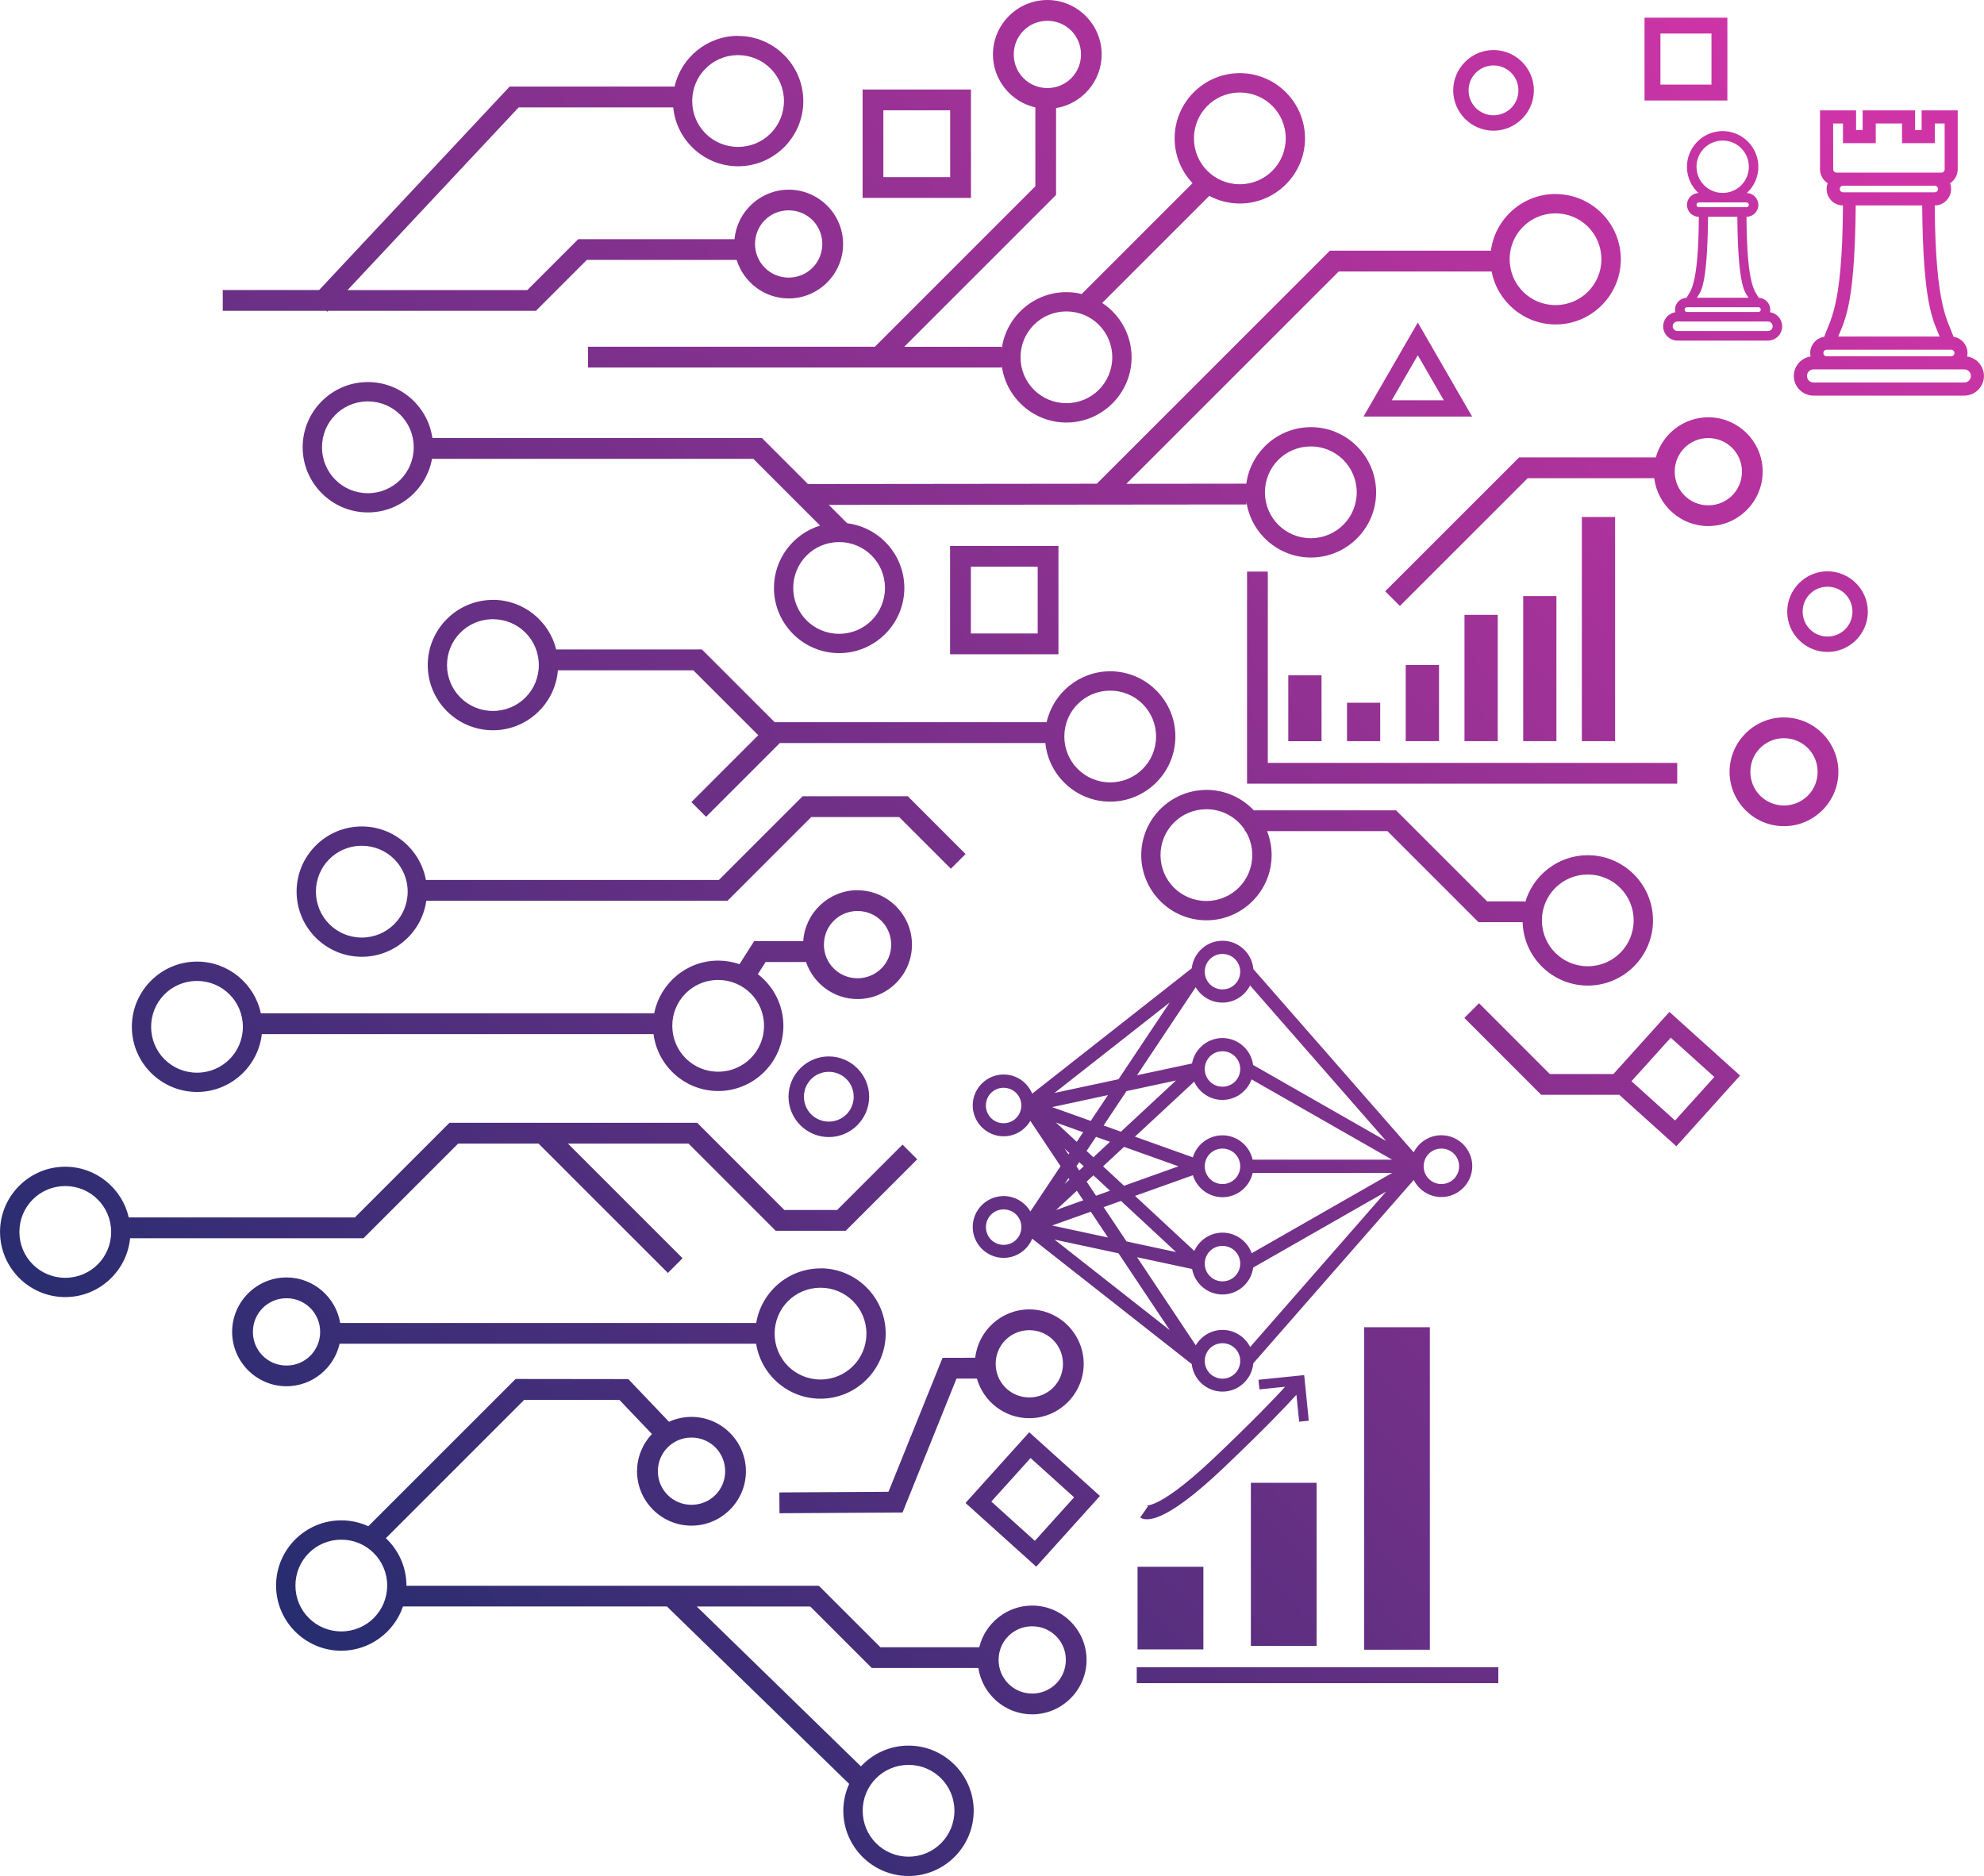 <?xml version="1.0" encoding="UTF-8" standalone="no"?>
<!-- Created with Inkscape (http://www.inkscape.org/) -->

<svg
   width="44.16mm"
   height="41.75mm"
   viewBox="0 0 44.16 41.75"
   version="1.1"
   id="svg5"
   xml:space="preserve"
   xmlns:xlink="http://www.w3.org/1999/xlink"
   xmlns="http://www.w3.org/2000/svg"
   xmlns:svg="http://www.w3.org/2000/svg"><defs
     id="defs2"><linearGradient
       id="linearGradient9854"><stop
         style="stop-color:#102c68;stop-opacity:1;"
         offset="0"
         id="stop9850" /><stop
         style="stop-color:#cf34a7;stop-opacity:1;"
         offset="1"
         id="stop9852" /></linearGradient><linearGradient
       xlink:href="#linearGradient9854"
       id="linearGradient36910"
       gradientUnits="userSpaceOnUse"
       x1="75.338"
       y1="177.744"
       x2="161.663"
       y2="96.15"
       gradientTransform="matrix(0.462,0,0,0.462,126.332,210.008)" /></defs><g
     id="layer1"
     transform="translate(-159.579,-251.555)"><path
       id="path36692"
       style="color:#000000;fill:url(#linearGradient36910);fill-opacity:1;stroke-width:0.462;-inkscape-stroke:none"
       d="m 182.892,251.555 c -0.666,0 -1.212,0.545 -1.212,1.211 0,0.574 0.406,1.058 0.944,1.18 v 1.755 l -3.572,3.572 h -6.385 v 0.463 h 9.209 v -0.043 c 0.091,0.712 0.702,1.267 1.439,1.267 0.799,0 1.451,-0.652 1.451,-1.451 0,-0.505 -0.261,-0.951 -0.654,-1.211 l 2.383,-2.383 c 0.203,0.108 0.435,0.17 0.68,0.17 0.799,0 1.451,-0.652 1.451,-1.451 0,-0.799 -0.652,-1.451 -1.451,-1.451 -0.799,0 -1.451,0.652 -1.451,1.451 0,0.386 0.152,0.737 0.399,0.998 l -2.467,2.467 c -0.11,-0.027 -0.224,-0.041 -0.342,-0.041 -0.736,0 -1.348,0.554 -1.439,1.267 v -0.051 h -2.17 l 3.38,-3.38 v -1.933 c 0.574,-0.094 1.015,-0.595 1.015,-1.195 0,-0.666 -0.544,-1.211 -1.21,-1.211 z m 13.291,0.393 v 0.177 1.667 h 1.844 v -1.844 z m -13.311,0.07 c 0.006,-1.7e-4 0.013,0 0.02,0 0.416,0 0.748,0.333 0.748,0.749 0,0.416 -0.332,0.748 -0.748,0.748 -0.416,0 -0.749,-0.332 -0.749,-0.748 0,-0.41 0.323,-0.739 0.73,-0.749 z m 13.665,0.284 h 1.136 v 1.136 h -1.136 z m -20.529,0.051 c -0.688,0 -1.267,0.483 -1.414,1.128 h -3.67 l -4.242,4.53 h -2.145 v 0.463 h 2.307 l 0.02,0.019 0.018,-0.019 h 4.625 l 1.133,-1.133 h 3.336 c 0.152,0.495 0.616,0.857 1.159,0.857 0.666,0 1.21,-0.545 1.21,-1.211 0,-0.666 -0.544,-1.21 -1.21,-1.21 -0.63,0 -1.151,0.486 -1.207,1.102 h -3.479 l -1.133,1.133 h -4.001 l 3.809,-4.067 h 3.44 c 0.07,0.734 0.692,1.311 1.444,1.311 0.799,0 1.451,-0.651 1.451,-1.45 0,-0.799 -0.652,-1.451 -1.451,-1.451 z m 16.814,0.316 c -0.494,0 -0.897,0.405 -0.897,0.898 0,0.494 0.404,0.897 0.897,0.897 0.494,0 0.898,-0.404 0.898,-0.897 0,-0.494 -0.404,-0.898 -0.898,-0.898 z m -16.841,0.113 c 0.009,-2.2e-4 0.018,0 0.026,0 0.566,0 1.021,0.455 1.021,1.022 0,0.566 -0.454,1.021 -1.021,1.021 -0.566,0 -1.021,-0.454 -1.021,-1.021 0,-0.557 0.44,-1.008 0.994,-1.022 z m 16.841,0.23 c 0.308,0 0.554,0.247 0.554,0.555 0,0.308 -0.246,0.554 -0.554,0.554 -0.308,0 -0.555,-0.246 -0.555,-0.554 0,-0.308 0.247,-0.555 0.555,-0.555 z m -14.043,0.536 v 0.232 2.18 h 2.412 v -2.412 z m 8.37,0.066 c 0.009,-2.2e-4 0.018,0 0.026,0 0.566,0 1.022,0.454 1.022,1.021 0,0.566 -0.455,1.021 -1.022,1.021 -0.566,0 -1.021,-0.454 -1.021,-1.021 0,-0.557 0.441,-1.007 0.995,-1.021 z m -7.908,0.396 h 1.487 v 1.487 h -1.487 z m 20.848,0.002 v 0.583 0.73 c 0,0.129 0.069,0.243 0.171,0.308 -0.016,0.041 -0.024,0.085 -0.024,0.13 0,0.2 0.164,0.365 0.364,0.365 -0.006,1.181 -0.084,1.824 -0.175,2.217 -0.081,0.351 -0.172,0.508 -0.242,0.706 -0.175,0.026 -0.312,0.179 -0.312,0.361 0,0.027 0.003,0.053 0.009,0.078 -0.21,0.031 -0.374,0.215 -0.374,0.434 0,0.24 0.197,0.437 0.437,0.437 h 3.357 c 0.24,0 0.438,-0.197 0.438,-0.437 0,-0.219 -0.163,-0.402 -0.374,-0.434 0.006,-0.025 0.008,-0.051 0.008,-0.078 0,-0.182 -0.136,-0.334 -0.311,-0.361 -0.07,-0.198 -0.162,-0.355 -0.242,-0.706 -0.09,-0.393 -0.17,-1.036 -0.176,-2.217 0.2,-2.9e-4 0.364,-0.165 0.364,-0.365 0,-0.046 -0.009,-0.09 -0.024,-0.13 0.102,-0.065 0.171,-0.179 0.171,-0.308 v -1.167 -0.146 h -0.803 v 0.438 h -0.146 v -0.438 h -1.167 v 0.438 h -0.146 v -0.438 z m 0.292,0.291 h 0.219 v 0.438 h 0.73 v -0.438 h 0.584 v 0.438 h 0.73 v -0.438 h 0.219 v 0.292 h 5.2e-4 v 0.73 c 0,0.041 -0.033,0.073 -0.073,0.073 h -2.335 c -0.041,0 -0.073,-0.033 -0.073,-0.073 z m -2.479,0.17 c -0.428,0.011 -0.775,0.364 -0.775,0.795 0,0.23 0.099,0.438 0.256,0.583 -0.141,0.005 -0.256,0.123 -0.256,0.265 0,0.145 0.12,0.264 0.265,0.265 -0.004,0.812 -0.057,1.23 -0.117,1.459 -0.052,0.199 -0.105,0.255 -0.158,0.344 -0.141,0.005 -0.255,0.122 -0.255,0.264 0,0.02 0.003,0.039 0.007,0.057 -0.153,0.023 -0.271,0.156 -0.271,0.314 0,0.174 0.143,0.317 0.318,0.317 h 2.014 c 0.174,0 0.317,-0.142 0.317,-0.317 0,-0.159 -0.118,-0.292 -0.271,-0.314 0.004,-0.018 0.006,-0.038 0.006,-0.057 0,-0.142 -0.114,-0.259 -0.255,-0.264 -0.053,-0.089 -0.106,-0.145 -0.158,-0.344 -0.06,-0.229 -0.112,-0.647 -0.116,-1.459 0.145,-2.9e-4 0.264,-0.12 0.264,-0.265 0,-0.142 -0.115,-0.26 -0.256,-0.265 0.157,-0.145 0.256,-0.353 0.256,-0.583 0,-0.438 -0.357,-0.795 -0.795,-0.795 -0.007,0 -0.014,-1.8e-4 -0.021,0 z m 0.006,0.211 c 0.005,-1.2e-4 0.01,0 0.015,0 0.323,0 0.582,0.26 0.582,0.583 0,0.318 -0.251,0.574 -0.567,0.582 h -0.03 c -0.316,-0.008 -0.568,-0.264 -0.568,-0.582 0,-0.318 0.252,-0.575 0.568,-0.583 z m 2.692,1.005 h 2.043 c 0.041,0 0.073,0.033 0.073,0.073 0,0.041 -0.033,0.073 -0.073,0.073 H 200.601 c -0.041,0 -0.072,-0.033 -0.072,-0.073 0,-0.041 0.032,-0.073 0.072,-0.073 z m -6.398,0.184 c -0.734,0 -1.345,0.551 -1.438,1.261 h -3.583 l -5.189,5.188 -6.429,0.007 -1.025,-1.025 h -7.335 c -0.1,-0.702 -0.707,-1.245 -1.436,-1.245 -0.799,0 -1.451,0.652 -1.451,1.451 0,0.799 0.652,1.451 1.451,1.451 0.711,0 1.306,-0.516 1.428,-1.193 h 7.152 l 1.486,1.486 c -0.593,0.182 -1.027,0.736 -1.027,1.388 0,0.799 0.652,1.451 1.451,1.451 0.799,0 1.451,-0.652 1.451,-1.451 0,-0.738 -0.557,-1.351 -1.272,-1.44 l -0.409,-0.409 9.295,-0.009 v -0.06 c 0.102,0.7 0.708,1.241 1.436,1.241 0.799,0 1.451,-0.652 1.451,-1.451 0,-0.799 -0.652,-1.451 -1.451,-1.451 -0.733,0 -1.343,0.55 -1.438,1.258 l -2.67,0.003 4.726,-4.725 h 3.404 c 0.128,0.669 0.72,1.178 1.425,1.178 0.799,0 1.451,-0.652 1.451,-1.451 0,-0.799 -0.652,-1.451 -1.451,-1.451 z m 3.186,0.188 c 0.002,-1.8e-4 0.003,0 0.005,0 h 1.06 c 0.03,0 0.052,0.024 0.052,0.053 0,0.03 -0.023,0.053 -0.052,0.053 h -1.06 c -0.03,0 -0.053,-0.024 -0.053,-0.053 0,-0.028 0.021,-0.051 0.048,-0.053 z m 3.494,0.066 h 1.481 c 0.009,1.145 0.077,1.868 0.173,2.283 0.079,0.342 0.153,0.477 0.216,0.636 h -2.258 c 0.064,-0.16 0.138,-0.295 0.217,-0.636 0.096,-0.415 0.164,-1.137 0.173,-2.283 z m -23.768,0.11 c 0.006,-1.6e-4 0.013,0 0.02,0 0.416,0 0.748,0.332 0.748,0.748 0,0.416 -0.332,0.749 -0.748,0.749 -0.416,0 -0.749,-0.333 -0.749,-0.749 0,-0.41 0.322,-0.738 0.729,-0.748 z m 17.088,0.067 c 0.566,0 1.021,0.454 1.021,1.021 0,0.566 -0.454,1.021 -1.021,1.021 -0.566,0 -1.021,-0.455 -1.021,-1.021 0,-0.566 0.455,-1.021 1.021,-1.021 z m 3.395,0.076 h 0.652 c 0.006,0.781 0.05,1.26 0.116,1.513 0.046,0.178 0.089,0.219 0.133,0.289 h -1.151 c 0.044,-0.07 0.088,-0.111 0.134,-0.289 0.066,-0.253 0.109,-0.732 0.116,-1.513 z m -0.469,2.013 h 1.59 c 0.03,0 0.053,0.024 0.053,0.053 0,0.028 -0.021,0.051 -0.048,0.053 h -1.601 c -0.027,-0.003 -0.047,-0.025 -0.047,-0.053 0,-0.03 0.023,-0.053 0.052,-0.053 z m -13.813,0.094 c 0.566,0 1.021,0.454 1.021,1.021 0,0.566 -0.455,1.021 -1.021,1.021 -0.566,0 -1.021,-0.455 -1.021,-1.021 0,-0.566 0.454,-1.021 1.021,-1.021 z m 13.601,0.224 h 2.014 c 0.059,0 0.105,0.048 0.105,0.107 0,0.059 -0.047,0.105 -0.105,0.105 h -2.014 c -0.059,0 -0.106,-0.047 -0.106,-0.105 0,-0.059 0.048,-0.107 0.106,-0.107 z m -5.779,0.023 -1.209,2.094 h 2.418 l -0.158,-0.273 z m 9.092,0.605 h 2.787 c 0.037,0.004 0.066,0.035 0.066,0.073 0,0.041 -0.033,0.073 -0.073,0.073 h -2.772 c -0.041,0 -0.073,-0.033 -0.073,-0.073 0,-0.038 0.028,-0.069 0.066,-0.073 z m -9.092,0.123 0.579,1.003 h -1.159 z m 8.807,0.315 h 3.357 c 0.081,0 0.146,0.066 0.146,0.147 0,0.081 -0.065,0.145 -0.146,0.145 h -3.357 c -0.081,0 -0.145,-0.064 -0.145,-0.145 0,-0.081 0.064,-0.147 0.145,-0.147 z m -32.204,0.713 c 0.009,-2.2e-4 0.018,0 0.027,0 0.566,0 1.021,0.454 1.021,1.021 0,0.566 -0.454,1.022 -1.021,1.022 -0.566,0 -1.021,-0.455 -1.021,-1.022 0,-0.557 0.44,-1.007 0.994,-1.021 z m 29.863,0.353 c -0.556,0 -1.028,0.38 -1.168,0.893 h -3.043 l -2.981,2.98 0.327,0.327 2.845,-2.844 h 2.817 c 0.072,0.598 0.585,1.066 1.202,1.066 0.666,0 1.211,-0.546 1.211,-1.212 0,-0.666 -0.545,-1.21 -1.211,-1.21 z m 0,0.463 c 0.416,0 0.749,0.332 0.749,0.748 0,0.416 -0.333,0.749 -0.749,0.749 -0.416,0 -0.748,-0.333 -0.748,-0.749 0,-0.416 0.332,-0.748 0.748,-0.748 z m -8.848,0.186 c 0.566,0 1.022,0.455 1.022,1.022 0,0.566 -0.455,1.021 -1.022,1.021 -0.566,0 -1.021,-0.454 -1.021,-1.021 0,-0.566 0.454,-1.022 1.021,-1.022 z m 6.033,1.57 v 4.99 h 0.74 v -4.99 z m -16.532,0.559 c 0.566,0 1.021,0.455 1.021,1.021 0,0.566 -0.454,1.021 -1.021,1.021 -0.566,0 -1.021,-0.454 -1.021,-1.021 0,-0.566 0.455,-1.021 1.021,-1.021 z m 2.47,0.086 v 0.232 2.18 h 2.412 v -2.411 z m 0.463,0.463 h 1.487 v 1.486 h -1.487 z m 19.044,0.102 c -0.483,0.012 -0.874,0.412 -0.874,0.898 0,0.494 0.404,0.897 0.897,0.897 0.494,0 0.898,-0.404 0.898,-0.897 0,-0.494 -0.405,-0.898 -0.898,-0.898 -0.008,0 -0.016,-2e-4 -0.023,0 z m -12.897,0.006 v 4.721 h 9.575 v -0.463 h -9.113 v -4.258 z m 12.906,0.337 c 0.005,-1.2e-4 0.01,0 0.015,0 0.308,0 0.554,0.246 0.554,0.554 0,0.308 -0.246,0.555 -0.554,0.555 -0.308,0 -0.554,-0.247 -0.554,-0.555 0,-0.304 0.238,-0.547 0.54,-0.554 z m -6.759,0.208 v 3.229 h 0.739 v -3.229 z m -22.932,0.085 c -0.799,0 -1.451,0.652 -1.451,1.451 0,0.799 0.652,1.451 1.451,1.451 0.76,0 1.386,-0.59 1.446,-1.335 h 3.014 l 1.446,1.445 -1.489,1.489 0.327,0.327 1.642,-1.642 h 5.91 c 0.073,0.731 0.694,1.305 1.443,1.305 0.799,0 1.451,-0.652 1.451,-1.451 0,-0.799 -0.652,-1.451 -1.451,-1.451 -0.69,0 -1.27,0.487 -1.415,1.134 h -6.052 l -1.621,-1.62 h -3.243 c -0.156,-0.632 -0.729,-1.104 -1.408,-1.104 z m 21.625,0.333 v 2.811 h 0.74 v -2.811 z m -21.652,0.097 c 0.009,-2.2e-4 0.018,0 0.027,0 0.566,0 1.021,0.454 1.021,1.021 0,0.566 -0.454,1.021 -1.021,1.021 -0.566,0 -1.022,-0.454 -1.022,-1.021 0,-0.557 0.441,-1.007 0.995,-1.021 z m 20.344,1.02 v 1.694 h 0.741 v -1.694 z m -2.614,0.228 v 1.467 h 0.74 v -1.467 z m -3.964,0.342 c 0.566,0 1.021,0.454 1.021,1.021 0,0.566 -0.454,1.021 -1.021,1.021 -0.566,0 -1.021,-0.455 -1.021,-1.021 0,-0.566 0.454,-1.021 1.021,-1.021 z m 5.271,0.269 v 0.855 h 0.739 v -0.855 z m 9.695,0.327 c -0.652,0.017 -1.18,0.556 -1.18,1.211 0,0.666 0.545,1.21 1.211,1.21 0.666,0 1.211,-0.544 1.211,-1.21 0,-0.666 -0.545,-1.211 -1.211,-1.211 -0.01,0 -0.021,-2.7e-4 -0.031,0 z m 0.011,0.463 c 0.006,-1.6e-4 0.013,0 0.02,0 0.416,0 0.749,0.333 0.749,0.749 0,0.416 -0.333,0.748 -0.749,0.748 -0.416,0 -0.748,-0.332 -0.748,-0.748 0,-0.41 0.322,-0.739 0.729,-0.749 z m -12.835,1.151 c -0.799,0 -1.451,0.652 -1.451,1.451 0,0.799 0.652,1.451 1.451,1.451 0.799,0 1.451,-0.652 1.451,-1.451 0,-0.188 -0.036,-0.369 -0.102,-0.534 h 2.68 l 2.027,2.027 h 0.982 c 0.021,0.781 0.665,1.411 1.451,1.411 0.799,0 1.451,-0.652 1.451,-1.451 0,-0.799 -0.652,-1.451 -1.451,-1.451 -0.663,0 -1.225,0.449 -1.397,1.058 v -0.03 h -0.844 l -2.027,-2.027 h -3.167 c -0.265,-0.28 -0.639,-0.455 -1.053,-0.455 z m -8.988,0.141 -1.863,1.863 h -6.522 c -0.123,-0.676 -0.717,-1.191 -1.427,-1.191 -0.799,0 -1.451,0.651 -1.451,1.45 0,0.799 0.652,1.451 1.451,1.451 0.73,0 1.337,-0.544 1.436,-1.247 h 6.705 l 1.863,-1.863 h 1.958 l 1.15,1.15 0.327,-0.327 -1.285,-1.286 z m 8.988,0.289 c 0.358,0 0.671,0.182 0.853,0.458 v 0.029 h 0.018 c 0.095,0.155 0.149,0.338 0.149,0.534 0,0.566 -0.454,1.021 -1.021,1.021 -0.566,0 -1.021,-0.454 -1.021,-1.021 0,-0.566 0.455,-1.021 1.021,-1.021 z m -18.827,0.813 c 0.009,-2.2e-4 0.018,0 0.027,0 0.566,0 1.021,0.454 1.021,1.021 0,0.566 -0.454,1.022 -1.021,1.022 -0.566,0 -1.021,-0.455 -1.021,-1.022 0,-0.557 0.44,-1.007 0.994,-1.021 z m 27.315,0.64 c 0.566,0 1.021,0.454 1.021,1.021 0,0.566 -0.454,1.021 -1.021,1.021 -0.566,0 -1.021,-0.455 -1.021,-1.021 0,-0.566 0.454,-1.021 1.021,-1.021 z m -16.254,0.349 c -0.64,0 -1.168,0.504 -1.208,1.134 h -1.093 l -0.326,0.513 c -0.149,-0.052 -0.308,-0.08 -0.474,-0.08 -0.704,0 -1.293,0.506 -1.424,1.173 h -8.756 c -0.139,-0.656 -0.724,-1.151 -1.42,-1.151 -0.799,0 -1.451,0.652 -1.451,1.451 0,0.799 0.652,1.451 1.451,1.451 0.743,0 1.36,-0.565 1.442,-1.287 h 8.719 c 0.091,0.712 0.703,1.266 1.439,1.266 0.799,0 1.451,-0.652 1.451,-1.451 0,-0.467 -0.223,-0.884 -0.568,-1.15 l 0.172,-0.271 h 0.9 c 0.162,0.478 0.616,0.825 1.147,0.825 0.666,0 1.211,-0.544 1.211,-1.21 0,-0.666 -0.545,-1.211 -1.211,-1.211 z m -0.02,0.463 c 0.006,-1.6e-4 0.013,0 0.02,0 0.416,0 0.749,0.333 0.749,0.749 0,0.416 -0.333,0.748 -0.749,0.748 -0.416,0 -0.748,-0.332 -0.748,-0.748 0,-0.41 0.322,-0.739 0.729,-0.749 z m 8.143,0.662 c -0.353,0 -0.646,0.27 -0.684,0.613 l -3.551,2.791 c -0.104,-0.25 -0.35,-0.427 -0.636,-0.427 -0.378,0 -0.688,0.31 -0.688,0.688 0,0.378 0.31,0.688 0.688,0.688 0.253,0 0.475,-0.139 0.595,-0.343 l 0.672,1.008 -0.672,1.008 c -0.12,-0.205 -0.342,-0.343 -0.595,-0.343 -0.378,0 -0.688,0.31 -0.688,0.688 0,0.378 0.31,0.688 0.688,0.688 0.286,0 0.533,-0.177 0.636,-0.427 l 3.551,2.791 c 0.038,0.343 0.331,0.613 0.684,0.613 0.359,0 0.656,-0.279 0.686,-0.63 l 3.571,-4.081 c 0.114,0.225 0.347,0.38 0.615,0.38 0.378,0 0.688,-0.31 0.688,-0.688 0,-0.378 -0.31,-0.688 -0.688,-0.688 -0.268,0 -0.502,0.156 -0.615,0.381 l -3.57,-4.08 c -0.03,-0.351 -0.327,-0.63 -0.686,-0.63 z m 0,0.294 c 0.219,0 0.395,0.175 0.395,0.395 0,0.219 -0.175,0.394 -0.395,0.394 -0.219,0 -0.394,-0.174 -0.394,-0.394 0,-0.219 0.174,-0.395 0.394,-0.395 z m -11.251,0.579 c 0.009,-2.2e-4 0.018,0 0.026,0 0.566,0 1.021,0.454 1.021,1.021 0,0.566 -0.454,1.021 -1.021,1.021 -0.566,0 -1.021,-0.454 -1.021,-1.021 0,-0.557 0.44,-1.007 0.994,-1.021 z m -11.6,0.022 c 0.009,-2.2e-4 0.018,0 0.026,0 0.566,0 1.021,0.454 1.021,1.021 0,0.566 -0.455,1.021 -1.021,1.021 -0.566,0 -1.021,-0.454 -1.021,-1.021 0,-0.557 0.44,-1.007 0.994,-1.021 z m 23.466,0.101 3.027,3.46 -2.96,-1.691 c -0.044,-0.337 -0.334,-0.599 -0.683,-0.599 -0.337,0 -0.619,0.245 -0.677,0.566 l -1.224,0.262 1.306,-1.96 c 0.12,0.205 0.342,0.343 0.595,0.343 0.268,0 0.502,-0.156 0.615,-0.381 z m -1.789,0.378 -1.14,1.709 -1.425,0.305 z m 6.885,0.017 -0.327,0.327 1.711,1.712 h 1.738 l 1.27,1.145 1.418,-1.574 -1.573,-1.417 -1.246,1.383 h -1.416 z m 4.267,0.767 0.97,0.874 -0.874,0.969 -0.97,-0.874 z m -9.978,0.302 c 0.219,0 0.395,0.175 0.395,0.395 0,0.219 -0.175,0.394 -0.395,0.394 -0.219,0 -0.394,-0.174 -0.394,-0.394 0,-0.219 0.174,-0.395 0.394,-0.395 z m -8.762,0.115 c -0.494,0 -0.897,0.404 -0.897,0.897 0,0.494 0.404,0.898 0.897,0.898 0.494,0 0.898,-0.405 0.898,-0.898 0,-0.494 -0.405,-0.897 -0.898,-0.897 z m -0.015,0.343 c 0.005,-1.2e-4 0.01,0 0.015,0 0.308,0 0.554,0.246 0.554,0.554 0,0.308 -0.246,0.554 -0.554,0.554 -0.308,0 -0.554,-0.246 -0.554,-0.554 0,-0.304 0.238,-0.547 0.54,-0.554 z m 9.425,0.168 3.127,1.787 h -3.104 c -0.068,-0.309 -0.344,-0.542 -0.672,-0.542 -0.31,0 -0.573,0.208 -0.659,0.49 l -1.288,-0.46 1.319,-1.225 c 0.108,0.239 0.349,0.407 0.628,0.407 0.298,0 0.553,-0.192 0.649,-0.458 z m -1.682,0.025 -1.226,1.139 -0.386,-0.138 0.51,-0.765 z m -3.838,0.162 c 0.219,0 0.395,0.174 0.395,0.394 0,0.219 -0.175,0.395 -0.395,0.395 -0.219,0 -0.394,-0.175 -0.394,-0.395 0,-0.219 0.174,-0.394 0.394,-0.394 z m 2.323,0.163 -0.383,0.574 -0.86,-0.307 z m -1.157,0.61 0.605,0.217 -0.142,0.213 z m -13.499,0.006 -2.106,2.107 h -5.033 c -0.147,-0.645 -0.726,-1.129 -1.414,-1.129 -0.799,0 -1.451,0.652 -1.451,1.451 0,0.799 0.652,1.451 1.451,1.451 0.751,0 1.373,-0.577 1.444,-1.31 h 5.195 l 2.107,-2.107 h 1.789 l 2.879,2.879 0.327,-0.327 -2.552,-2.552 h 2.685 l 1.94,1.941 h 1.559 l 1.591,-1.591 -0.327,-0.327 -1.455,1.455 h -1.176 l -1.94,-1.941 z m 14.39,0.313 0.311,0.111 -0.369,0.344 -0.151,-0.141 z m 0.624,0.223 1.211,0.433 -1.211,0.433 -0.466,-0.433 z m -1.324,0.038 0.107,0.099 -0.02,0.03 z m 3.515,5.1e-4 c 0.219,0 0.395,0.174 0.395,0.394 0,0.219 -0.175,0.395 -0.395,0.395 -0.219,0 -0.394,-0.175 -0.394,-0.395 0,-0.219 0.174,-0.394 0.394,-0.394 z m 4.872,0 c 0.219,0 0.395,0.174 0.395,0.394 0,0.219 -0.175,0.395 -0.395,0.395 -0.219,0 -0.394,-0.175 -0.394,-0.395 0,-0.219 0.174,-0.394 0.394,-0.394 z m -8.06,0.301 0.1,0.093 -0.1,0.093 -0.062,-0.093 z m 3.861,0.24 h 3.105 l -3.128,1.788 c -0.095,-0.266 -0.351,-0.458 -0.649,-0.458 -0.278,0 -0.52,0.168 -0.628,0.407 l -1.319,-1.225 1.288,-0.46 c 0.086,0.282 0.35,0.489 0.659,0.489 0.328,0 0.604,-0.233 0.672,-0.541 z m -3.545,0.054 0.369,0.343 -0.311,0.111 -0.209,-0.314 z m -0.555,0.064 0.02,0.03 -0.107,0.1 z m -22.33,0.175 c 0.566,0 1.021,0.455 1.021,1.021 0,0.566 -0.454,1.021 -1.021,1.021 -0.566,0 -1.021,-0.454 -1.021,-1.021 0,-0.566 0.454,-1.021 1.021,-1.021 z m 22.516,0.104 0.143,0.213 -0.605,0.216 z m 6.883,0.02 -3.026,3.459 c -0.113,-0.225 -0.347,-0.381 -0.615,-0.381 -0.253,0 -0.475,0.139 -0.595,0.343 l -1.307,-1.961 1.225,0.262 v 5.2e-4 c 0.058,0.321 0.34,0.567 0.677,0.567 0.348,0 0.638,-0.262 0.682,-0.599 z m -5.901,0.207 1.226,1.138 -1.102,-0.236 -0.51,-0.764 z m -2.612,0.189 c 0.219,0 0.395,0.174 0.395,0.394 0,0.219 -0.175,0.395 -0.395,0.395 -0.219,0 -0.394,-0.175 -0.394,-0.395 0,-0.219 0.174,-0.394 0.394,-0.394 z m 1.94,0.051 0.383,0.574 -1.244,-0.267 z m -0.807,0.621 1.424,0.305 1.141,1.71 z m 3.738,0.14 c 0.219,0 0.395,0.174 0.395,0.394 0,0.219 -0.175,0.395 -0.395,0.395 -0.219,0 -0.394,-0.175 -0.394,-0.395 0,-0.219 0.174,-0.394 0.394,-0.394 z m -8.947,0.501 c -0.719,0 -1.318,0.528 -1.431,1.215 h -9.26 c -0.095,-0.573 -0.596,-1.014 -1.195,-1.014 -0.666,0 -1.21,0.545 -1.21,1.211 0,0.666 0.544,1.211 1.21,1.211 0.575,0 1.06,-0.407 1.182,-0.947 h 9.271 c 0.109,0.692 0.711,1.224 1.433,1.224 0.799,0 1.451,-0.652 1.451,-1.451 0,-0.799 -0.652,-1.451 -1.451,-1.451 z m 0,0.43 c 0.566,0 1.022,0.455 1.022,1.021 0,0.566 -0.455,1.022 -1.022,1.022 -0.566,0 -1.021,-0.455 -1.021,-1.022 0,-0.566 0.455,-1.021 1.021,-1.021 z m -11.886,0.234 c 0.416,0 0.749,0.333 0.749,0.749 0,0.416 -0.333,0.749 -0.749,0.749 -0.416,0 -0.748,-0.333 -0.748,-0.749 0,-0.416 0.332,-0.749 0.748,-0.749 z m 16.534,0.248 c -0.621,0 -1.137,0.474 -1.204,1.077 l -0.727,5.2e-4 -1.204,2.983 -2.429,0.014 0.003,0.463 2.739,-0.016 1.201,-2.981 h 0.454 c 0.144,0.508 0.614,0.882 1.166,0.882 0.666,0 1.211,-0.545 1.211,-1.211 0,-0.666 -0.545,-1.211 -1.211,-1.211 z m 7.452,0.397 v 7.179 h 1.463 v -7.179 z m -7.452,0.066 c 0.416,0 0.749,0.333 0.749,0.749 0,0.416 -0.333,0.748 -0.749,0.748 -0.416,0 -0.749,-0.332 -0.749,-0.748 0,-0.416 0.333,-0.749 0.749,-0.749 z m 4.299,0.29 c 0.219,0 0.395,0.174 0.395,0.394 0,0.219 -0.175,0.395 -0.395,0.395 -0.219,0 -0.394,-0.175 -0.394,-0.395 0,-0.219 0.174,-0.394 0.394,-0.394 z m 1.819,0.71 -1.018,0.104 0.022,0.214 0.573,-0.059 c -0.227,0.248 -0.702,0.747 -1.583,1.584 -0.675,0.641 -1.08,0.904 -1.299,1.002 -0.109,0.049 -0.171,0.057 -0.193,0.057 -0.004,8e-5 -0.005,1.3e-4 -0.007,0 0.005,0.001 0.029,0.015 0.029,0.015 l -0.174,0.253 c 0,0 0.034,0.02 0.06,0.028 0.027,0.008 0.059,0.012 0.098,0.011 0.077,-0.001 0.177,-0.023 0.313,-0.084 0.272,-0.123 0.696,-0.406 1.384,-1.06 0.91,-0.865 1.397,-1.379 1.622,-1.627 l 0.061,0.599 0.214,-0.022 z m -17.552,0.086 -3.279,3.278 c -0.183,-0.084 -0.387,-0.131 -0.602,-0.131 -0.799,0 -1.451,0.652 -1.451,1.451 0,0.799 0.652,1.451 1.451,1.451 0.636,0 1.179,-0.414 1.374,-0.985 h 5.875 l 4.056,3.949 c -0.083,0.183 -0.13,0.386 -0.13,0.599 0,0.799 0.652,1.451 1.451,1.451 0.799,0 1.451,-0.652 1.451,-1.451 0,-0.799 -0.652,-1.451 -1.451,-1.451 -0.417,0 -0.794,0.178 -1.059,0.462 l -3.654,-3.558 h 2.527 l 1.368,1.368 h 2.373 c 0.087,0.582 0.591,1.032 1.197,1.032 0.666,0 1.211,-0.545 1.211,-1.211 0,-0.666 -0.545,-1.21 -1.211,-1.21 -0.568,0 -1.048,0.396 -1.177,0.927 h -2.201 l -1.369,-1.368 h -9.18 c 0,-8.7e-4 0,-0.002 0,-0.003 0,-0.415 -0.176,-0.791 -0.458,-1.056 l 3.079,-3.079 h 2.119 l 0.724,0.76 c -0.205,0.217 -0.331,0.51 -0.331,0.83 0,0.666 0.545,1.21 1.211,1.21 0.666,0 1.212,-0.544 1.212,-1.21 0,-0.666 -0.546,-1.211 -1.212,-1.211 -0.178,0 -0.347,0.039 -0.5,0.109 l -0.905,-0.95 z m 11.432,1.186 -1.418,1.574 0.151,0.136 1.423,1.282 1.418,-1.574 z m -7.536,0.118 c 0.006,-1.6e-4 0.013,0 0.019,0 0.416,0 0.749,0.333 0.749,0.749 0,0.416 -0.333,0.748 -0.749,0.748 -0.416,0 -0.749,-0.332 -0.749,-0.748 0,-0.41 0.323,-0.739 0.73,-0.749 z m 7.566,0.456 0.969,0.874 -0.874,0.969 -0.969,-0.874 z m 4.903,0.551 v 3.631 h 1.463 v -3.631 z m -20.245,1.266 c 0.566,0 1.021,0.455 1.021,1.021 0,0.566 -0.454,1.021 -1.021,1.021 -0.566,0 -1.021,-0.454 -1.021,-1.021 0,-0.566 0.454,-1.021 1.021,-1.021 z m 17.723,0.603 v 1.84 h 1.465 v -1.84 z m -2.364,1.325 c 0.006,-1.6e-4 0.013,0 0.019,0 0.416,0 0.749,0.332 0.749,0.748 0,0.416 -0.333,0.749 -0.749,0.749 -0.416,0 -0.748,-0.333 -0.748,-0.749 0,-0.41 0.322,-0.738 0.729,-0.748 z m 2.346,0.912 v 0.354 h 8.048 v -0.354 z m -5.079,2.173 c 0.566,0 1.021,0.455 1.021,1.021 0,0.566 -0.454,1.022 -1.021,1.022 -0.566,0 -1.021,-0.455 -1.021,-1.022 0,-0.566 0.454,-1.021 1.021,-1.021 z" /></g></svg>

